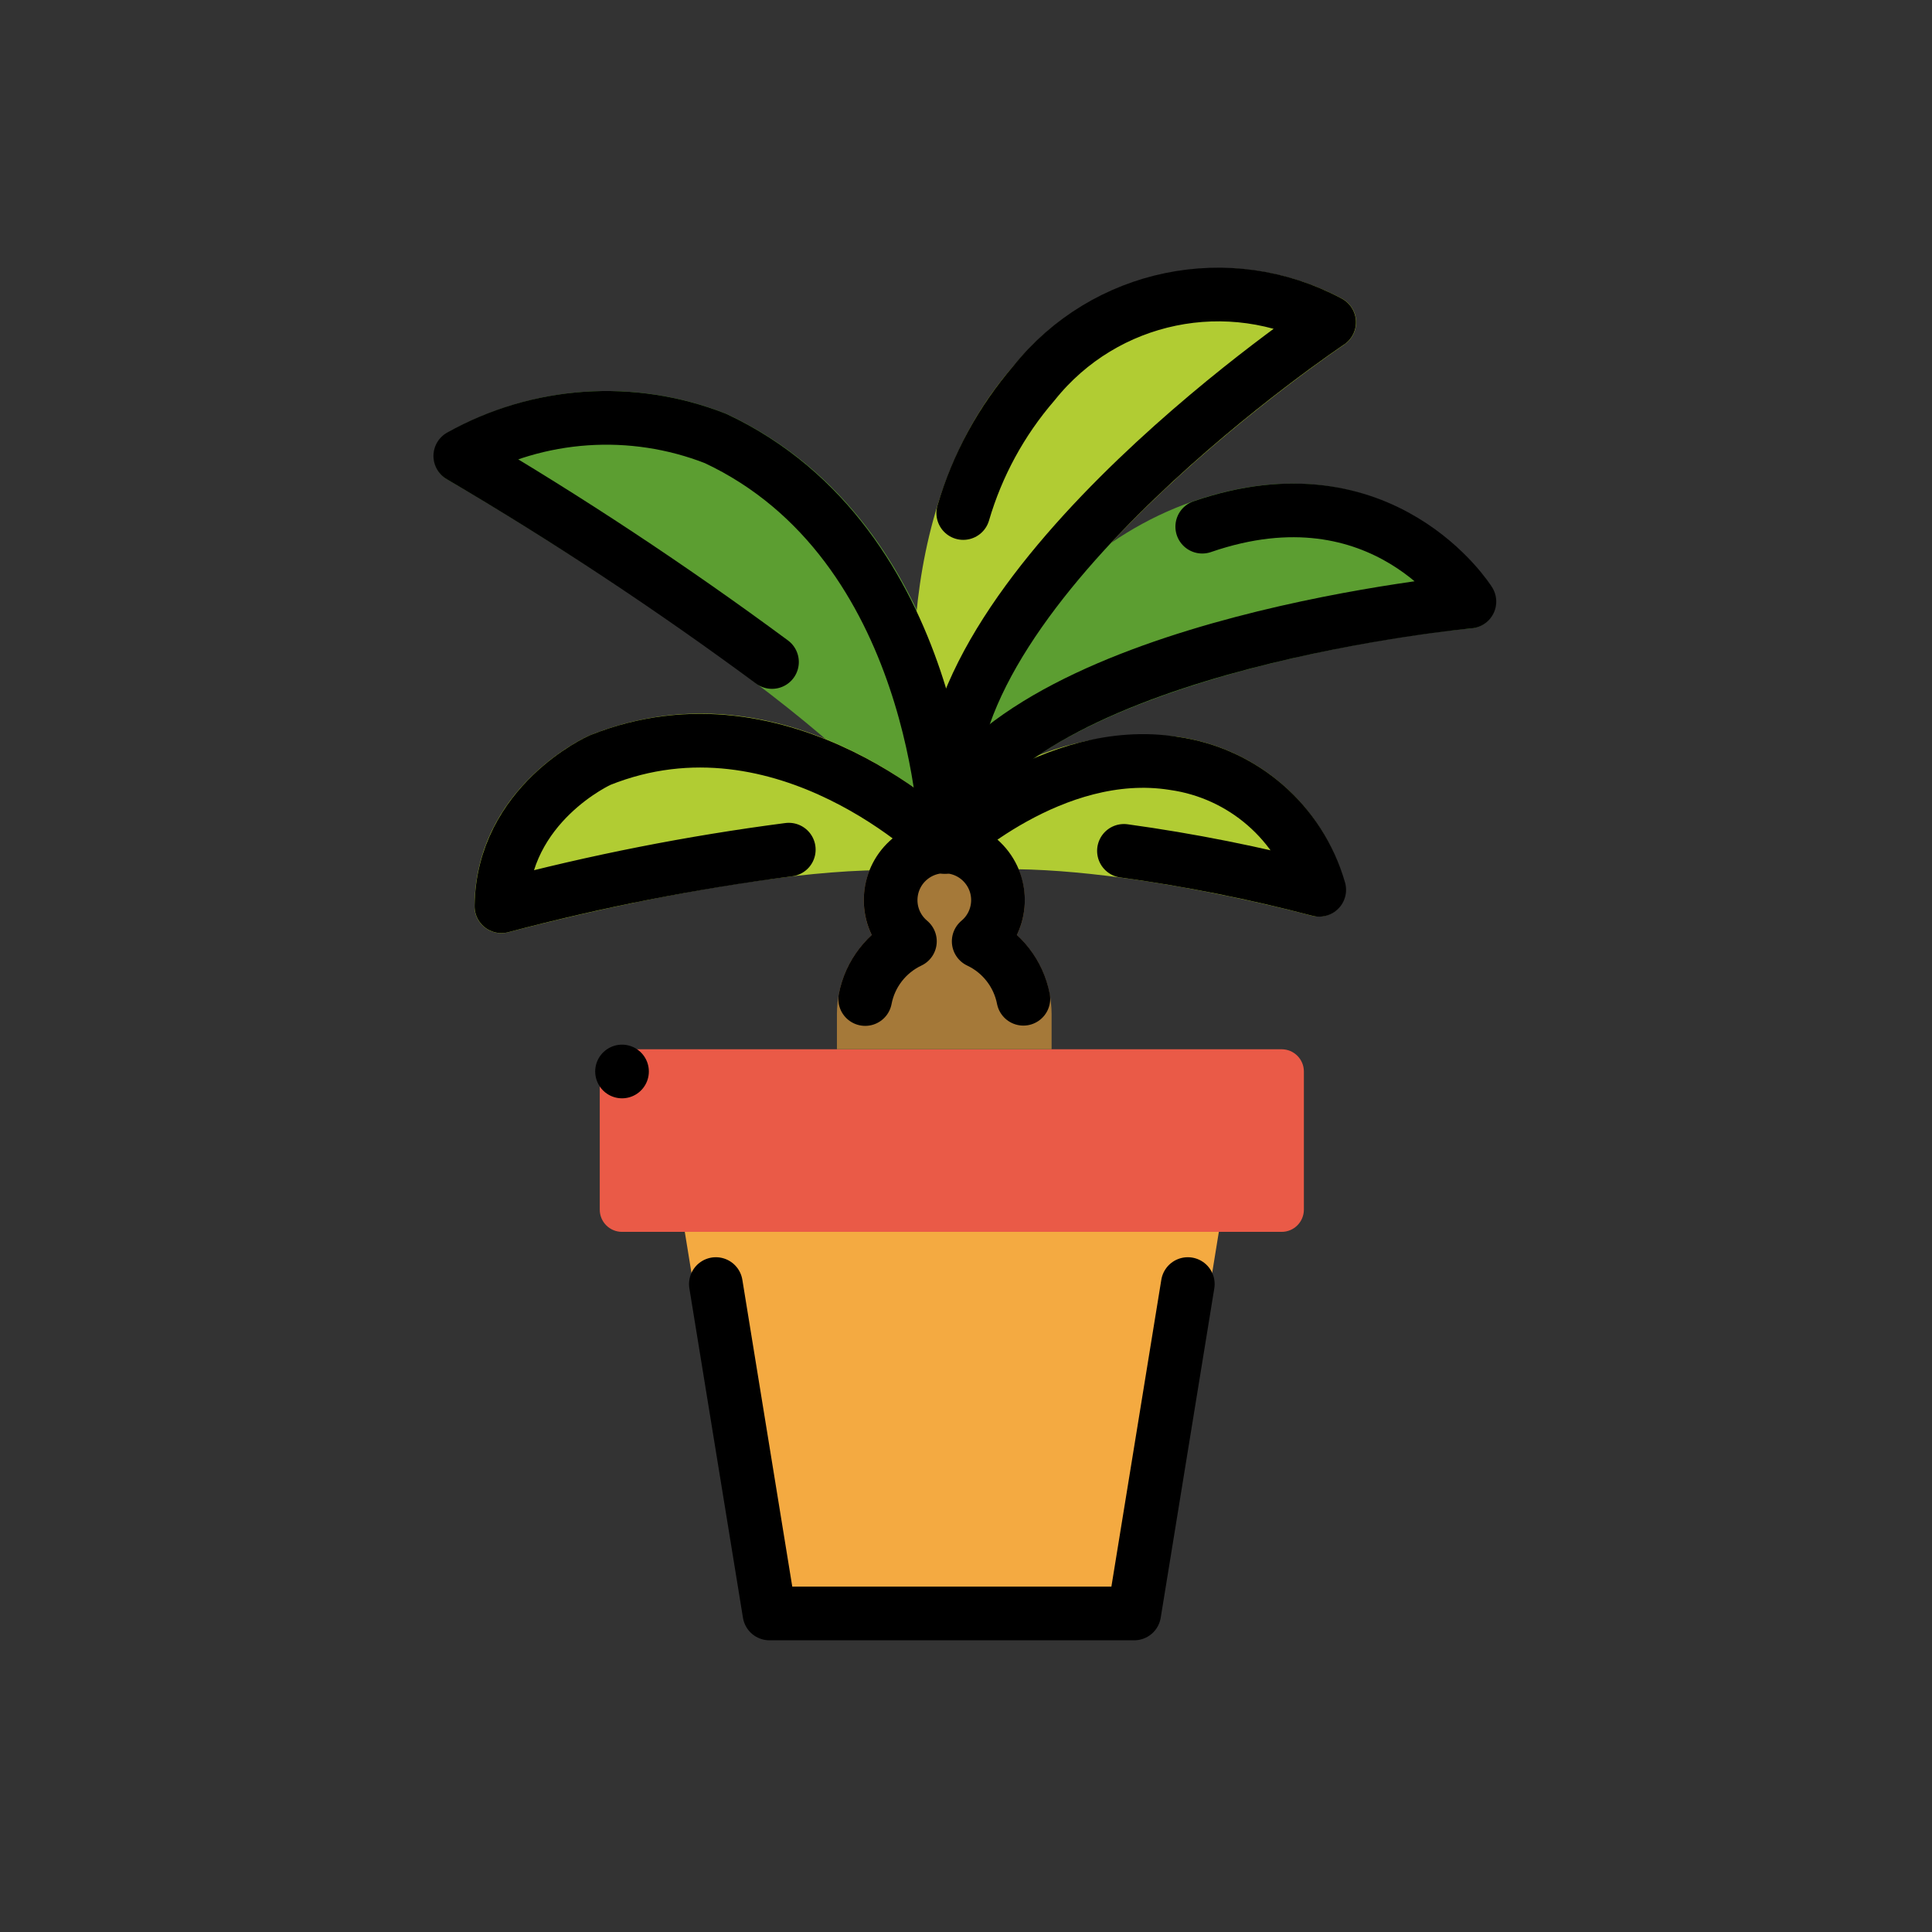 <svg id="emoji" viewBox="0 0 72 72" xmlns="http://www.w3.org/2000/svg">
  <rect x="0" y="0" width="72" height="72" fill="#333333" stroke="none"/>
  <g id="color">
    <rect x="38.918" y="33.812" rx="0.803" ry="0.803" fill="#fff"/>
    <rect x="28.639" y="33.668" rx="0.803" ry="0.803" fill="#fff"/>
    <path fill="#f4aa41" d="m42.269,60.958h-13.594c-.407-0-.753-.295-.819-.696l-2.449-15.05c-.073-.452.233-.878.685-.951 0,0,.001,0,.001-0.0.453-.074,18.307-.074,18.757,0,.452.073.759.499.686.951,0,0,0,0,0,.001l-2.449,15.05c-.066.401-.412.696-.819.696Z"/>
    <path fill="#ea5a47" d="m47.763,45.908h-24.583c-.458 0-.829-.371-.829-.828v-5.148c-0-.458.371-.829.828-.829h24.584c.458-0.0.829.371.829.828v5.148c0.0.458-.371.829-.828.829h-.001Z"/>
    <path fill="#5c9e31" d="m35.272,32.352c-.426-0-.805-.271-.944-.674-1.259-3.651-13.176-11.21-17.661-13.814-.478-.277-.64-.889-.363-1.367.087-.149.21-.274.359-.361,3.188-1.801,7.02-2.06,10.422-.705l.018.009c8.829,4.134,9.161,15.413,9.171,15.892.01.492-.34.918-.824,1.005-.058.011-.117.016-.177.016Z"/>
    <path fill="#b1cc33" d="m50.095,12.842c.459-.308.582-.93.274-1.389-.084-.124-.194-.229-.323-.305-4.15-2.205-9.28-1.173-12.253,2.467-4.851,5.46-3.739,14.053-3.418,15.964-2.325-1.718-7.053-4.32-12.395-2.175-.013.005-.025.01-.037.016-.172.076-4.204,1.936-4.261,6.343-.007.552.434,1.005.986,1.013.005,0,.009,0,.014,0,.089,0,.178-.012.264-.035.108-.029,10.837-2.932,16.073-2.196l.016.002.012.002c.059.004.118.004.176-.002.041.002.082.002.123-.001l.01-.001.01-.001c4.871-.758,13.426,1.556,13.513,1.579.086.023.175.035.264.035.552 0.0 1-.447 1-.999,0-.077-.009-.153-.026-.228-.802-2.907-3.256-5.059-6.243-5.474h-.001c-2.629-.287-5.273.391-7.44,1.907.174-7.421,13.525-16.43,13.663-16.521Z"/>
    <path fill="#5c9e31" d="m35.194,31.323c-.552-0-1-.449-.999-1.001,0-.109.018-.217.053-.32.123-.361,3.082-8.857,10.213-11.318h0c7.412-2.561,11.094,3.147,11.131,3.204.293.468.151,1.086-.317,1.379-.133.083-.283.134-.439.148-4.326.4-16.129,2.507-18.761,7.383-.175.324-.513.526-.881.525Zm9.593-11.694h0Z"/>
    <path fill="#a57939" d="m31.19,39.102v-1.32c.004-1.116.475-2.18,1.297-2.934-.195-.402-.297-.844-.297-1.291,0-1.657,1.343-3,3-3s3,1.343,3,3c-0.0.447-.102.889-.297,1.291.822.755,1.292,1.818,1.297,2.934v1.32l-8,0Z"/>
  </g>
  <g id="line">
    <rect x="23.181" y="39.931" fill="none" stroke="#000" stroke-linecap="round" stroke-linejoin="round" stroke-width="2"/>
    <polyline fill="none" stroke="#000" stroke-linecap="round" stroke-linejoin="round" stroke-width="2" points="26.678 47.853 28.675 60.129 42.269 60.129 44.266 47.853"/>
    <path fill="none" stroke="#000" stroke-linecap="round" stroke-linejoin="round" stroke-width="2" d="m38.138,37.221c-.183-.938-.801-1.733-1.665-2.141.848-.708.962-1.969.254-2.817-.708-.848-1.969-.962-2.817-.254-.848.708-.962,1.969-.254,2.817.077.092.162.177.254.254-.867.41-1.487,1.209-1.667,2.151"/>
    <path fill="none" stroke="#000" stroke-linecap="round" stroke-linejoin="round" stroke-width="2" d="m41.886,31.709c2.453.338,4.883.823,7.278,1.452-.719-2.505-2.846-4.352-5.427-4.713-4.499-.714-8.525,3.113-8.525,3.113"/>
    <path fill="none" stroke="#000" stroke-linecap="round" stroke-linejoin="round" stroke-width="2" d="m35.258,31.347s-.228-11.089-8.595-15.007c-3.108-1.217-6.598-.977-9.51.653,4.005,2.353,7.882,4.916,11.617,7.678"/>
    <path fill="none" stroke="#000" stroke-linecap="round" stroke-linejoin="round" stroke-width="2" d="m35.195,31.556s-5.959-5.985-12.839-3.226c0,0-3.621,1.624-3.67,5.443,3.521-.934,7.098-1.639,10.71-2.109"/>
    <path fill="none" stroke="#000" stroke-linecap="round" stroke-linejoin="round" stroke-width="2" d="m35.212,30.323c3.466-6.421,19.549-7.904,19.549-7.904,0,0-3.207-5.12-9.957-2.791"/>
    <path fill="none" stroke="#000" stroke-linecap="round" stroke-linejoin="round" stroke-width="2" d="m35.419,29.772c-.304-8.141,14.113-17.762,14.113-17.762-3.734-1.992-8.357-1.038-10.998,2.268-1.216,1.406-2.115,3.057-2.637,4.841"/>
  </g>
</svg>
